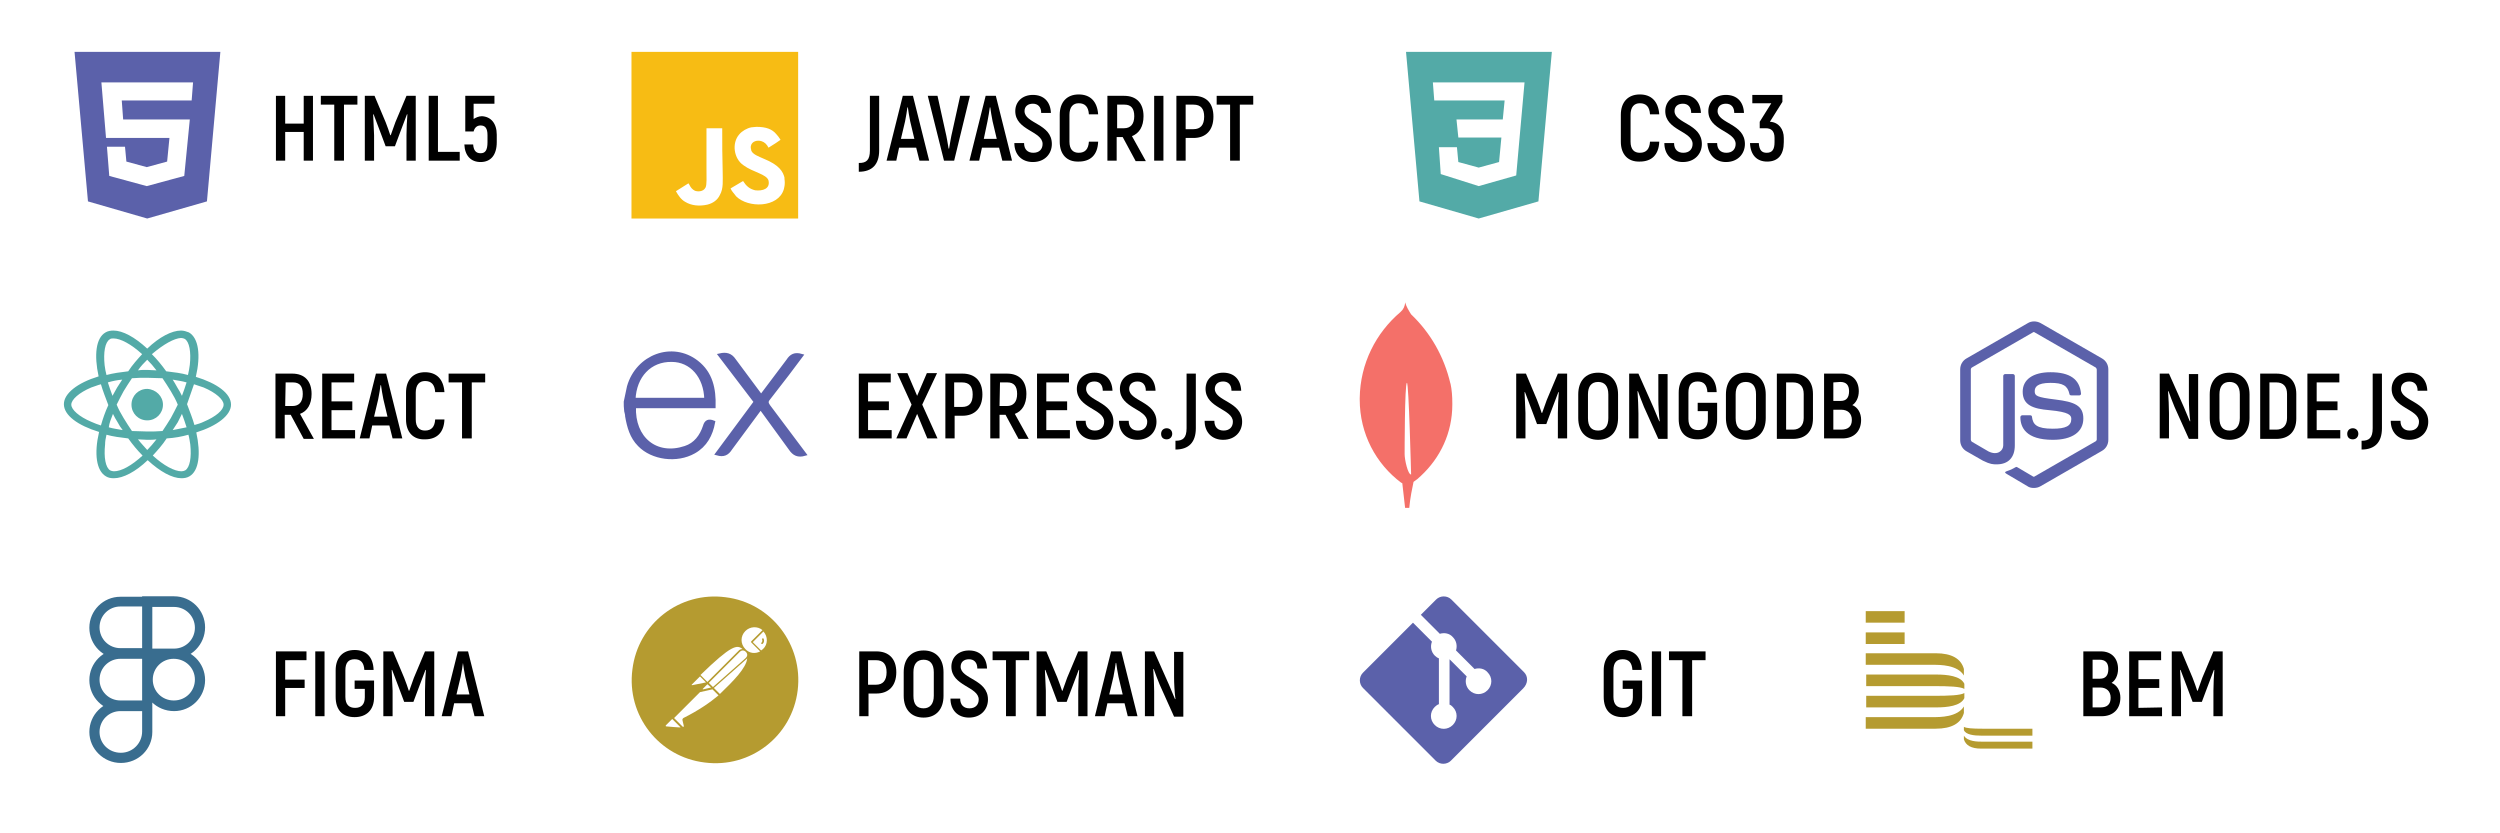 <?xml version="1.0" encoding="utf-8"?>
<!-- Generator: Adobe Illustrator 25.2.1, SVG Export Plug-In . SVG Version: 6.00 Build 0)  -->
<svg version="1.1" id="Layer_1_copy" xmlns="http://www.w3.org/2000/svg" xmlns:xlink="http://www.w3.org/1999/xlink" x="0px"
	 y="0px" viewBox="0 0 540 180" style="enable-background:new 0 0 540 180;" xml:space="preserve">
<style type="text/css">
	.st0{fill:#FFFFFF;}
	.st1{fill:#396D8F;}
	.st2{fill:#53AAA7;}
	.st3{fill:#5B61AA;}
	.st4{fill:#F7BC14;}
	.st5{fill:#B59B30;}
	.st6{fill:#F47069;}
	.st7{fill:#5B61AA;stroke:#5B61AA;stroke-width:0.75;stroke-miterlimit:10;}
</style>
<g id="Layer_5_1_">
	<rect class="st0" width="540" height="180"/>
</g>
<g>
	<path d="M67.6,20.7v14h-2v-6.2h-4v6.2h-2v-14h2v6h4v-6H67.6z"/>
	<path d="M77.2,22.6h-2.9v12.1h-2.1V22.6h-2.9v-1.9h7.9V22.6z"/>
	<path d="M89.8,20.7v14h-2v-5.5c0-1.6,0.1-3.1,0.2-4.5h-0.1c-0.4,1.1-0.9,2.4-1.4,3.7l-1.2,3.2h-2l-1.2-3.2c-0.5-1.3-1-2.6-1.4-3.7
		h-0.1c0.1,1.5,0.1,2.9,0.2,4.5v5.5h-2v-14h2.1l2.4,5.7c0.3,0.8,0.8,2.1,1,2.8h0.1c0.2-0.6,0.7-2,1-2.8l2.4-5.7H89.8z"/>
	<path d="M99.3,32.8v1.9h-6.7v-14h2v12.1C94.6,32.8,99.3,32.8,99.3,32.8z"/>
	<path d="M107.3,29.1v1.6c0,2.8-1.3,4.3-3.5,4.3c-2.1,0-3.4-1.4-3.5-3.8h1.9c0.1,1.3,0.6,1.9,1.6,1.9s1.5-0.6,1.5-2.4v-1.5
		c0-1.5-0.5-2.1-1.5-2.1c-0.8,0-1.3,0.5-1.5,1.3h-1.8v-7.7h6.3v1.7h-4.5v3.3c0.5-0.3,1.1-0.6,1.8-0.6
		C106,25.2,107.3,26.6,107.3,29.1z"/>
</g>
<g>
	<path d="M62.8,89.6h-1.3v5.1h-2v-14h3.6c2.7,0,4.2,1.6,4.2,4.4c0,2.2-0.9,3.7-2.5,4.3l3,5.4h-2.2L62.8,89.6z M61.6,87.7h1.6
		c1.4,0,2.2-0.9,2.2-2.6s-0.7-2.5-2.1-2.5h-1.6L61.6,87.7L61.6,87.7z"/>
	<path d="M76.7,92.8v1.9h-7.1v-14h6.9v1.9h-4.9v4.1h4.5v1.9h-4.5v4.3h5.1V92.8z"/>
	<path d="M84.1,91.9h-3.7l-0.6,2.8h-2.1l3.5-14h2.2l3.5,14h-2.1L84.1,91.9z M83.7,90l-0.9-3.8c-0.2-0.9-0.4-2.3-0.5-3h-0.1
		c-0.1,0.7-0.3,2.1-0.5,3L80.8,90H83.7z"/>
	<path d="M87.7,90.6v-5.8c0-2.8,1.6-4.4,4.1-4.4s4,1.5,4.2,4.3h-2c-0.1-1.6-0.8-2.4-2.2-2.4c-1.2,0-2,0.8-2,2.5v5.8
		c0,1.7,0.8,2.4,2,2.4c1.4,0,2.1-0.8,2.2-2.4h2c-0.1,2.8-1.6,4.3-4.2,4.3C89.3,95,87.7,93.4,87.7,90.6z"/>
	<path d="M104.8,82.6h-2.9v12.1h-2.1V82.6h-2.9v-1.9h7.9V82.6z"/>
</g>
<g>
	<path d="M192.6,92.8v1.9h-7.1v-14h6.9v1.9h-4.9v4.1h4.5v1.9h-4.5v4.3h5.1V92.8z"/>
	<path d="M200.3,94.7l-2.2-5.3l-2.3,5.3h-2.2l3.3-7.3l-3.1-6.8h2.2l2.1,4.9l2.1-4.9h2.2l-3.2,6.8l3.3,7.3H200.3z"/>
	<path d="M212.2,85.2c0,2.9-1.6,4.6-4.3,4.6h-1.7v4.9h-2v-14h3.7C210.6,80.7,212.2,82.3,212.2,85.2z M210.1,85.2
		c0-1.7-0.7-2.6-2.3-2.6h-1.7v5.3h1.7C209.4,87.9,210.1,87,210.1,85.2z"/>
	<path d="M217.2,89.6h-1.3v5.1h-2v-14h3.6c2.7,0,4.2,1.6,4.2,4.4c0,2.2-0.9,3.7-2.5,4.3l3,5.4H220L217.2,89.6z M215.9,87.7h1.6
		c1.4,0,2.2-0.9,2.2-2.6s-0.7-2.5-2.1-2.5H216L215.9,87.7L215.9,87.7z"/>
	<path d="M231.1,92.8v1.9H224v-14h6.9v1.9H226v4.1h4.5v1.9H226v4.3h5.1V92.8z"/>
	<path d="M232.4,90.9h2.1c0,1.4,0.8,2.1,2,2.1c1.3,0,2-0.8,2-1.9c0-2.8-5.9-2.9-5.9-7.1c0-2,1.5-3.5,3.8-3.5c2.4,0,3.8,1.5,3.9,3.9
		h-2.1c0-1.3-0.7-2-1.8-2s-1.8,0.6-1.8,1.6c0,2.7,5.9,2.7,5.9,7.1c0,2.1-1.5,3.9-4.1,3.9C234,95,232.4,93.4,232.4,90.9z"/>
	<path d="M241.7,90.9h2.1c0,1.4,0.8,2.1,2,2.1c1.3,0,2-0.8,2-1.9c0-2.8-5.9-2.9-5.9-7.1c0-2,1.5-3.5,3.8-3.5c2.4,0,3.8,1.5,3.9,3.9
		h-2.1c0-1.3-0.7-2-1.8-2s-1.8,0.6-1.8,1.6c0,2.7,5.9,2.7,5.9,7.1c0,2.1-1.5,3.9-4.1,3.9C243.3,95,241.7,93.4,241.7,90.9z"/>
	<path d="M250.8,93.7c0-0.7,0.5-1.2,1.2-1.2s1.2,0.5,1.2,1.2s-0.5,1.2-1.2,1.2S250.8,94.5,250.8,93.7z"/>
	<path d="M254,95.2c1.5,0,2.3-0.6,2.3-2.7V80.7h2v11.8c0,3-1.5,4.6-4.4,4.6v-1.9H254z"/>
	<path d="M260.2,90.9h2.1c0,1.4,0.8,2.1,2,2.1c1.3,0,2-0.8,2-1.9c0-2.8-5.9-2.9-5.9-7.1c0-2,1.5-3.5,3.8-3.5c2.4,0,3.8,1.5,3.9,3.9
		H266c0-1.3-0.7-2-1.8-2c-1.1,0-1.8,0.6-1.8,1.6c0,2.7,5.9,2.7,5.9,7.1c0,2.1-1.5,3.9-4.1,3.9C261.8,95,260.2,93.4,260.2,90.9z"/>
</g>
<g>
	<path d="M61.6,142.6v4.2h4.2v1.8h-4.2v6.1h-2v-14h6.6v1.9H61.6z"/>
	<path d="M68.1,140.7h2v14h-2V140.7z"/>
	<path d="M72.5,150.5v-5.7c0-2.8,1.6-4.4,4.1-4.4s4,1.5,4.1,4.3h-2c-0.1-1.6-0.8-2.3-2.1-2.3s-2,0.7-2,2.4v5.7
		c0,1.7,0.8,2.4,2.1,2.4c1.3,0,2.1-0.7,2.1-2.3v-1.8h-2.2V147h4.2v3.6c0,2.7-1.6,4.3-4.2,4.3S72.5,153.4,72.5,150.5z"/>
	<path d="M93.8,140.7v14h-2v-5.5c0-1.6,0.1-3.1,0.2-4.5h-0.1c-0.4,1.1-0.9,2.4-1.4,3.7l-1.2,3.2h-2l-1.2-3.2c-0.5-1.3-1-2.6-1.4-3.7
		h-0.1c0.1,1.5,0.1,2.9,0.2,4.5v5.5h-2v-14h2.1l2.4,5.7c0.3,0.8,0.8,2.1,1,2.8h0.1c0.2-0.6,0.7-2,1-2.8l2.4-5.7H93.8z"/>
	<path d="M101.8,151.9h-3.7l-0.6,2.8h-2.1l3.5-14h2.2l3.5,14h-2.1L101.8,151.9z M101.4,150l-0.9-3.8c-0.2-0.9-0.4-2.3-0.5-3l0,0
		c-0.1,0.7-0.3,2.1-0.5,3l-0.9,3.8H101.4z"/>
</g>
<g>
	<path d="M193.6,145.2c0,2.9-1.6,4.6-4.3,4.6h-1.7v4.9h-2v-14h3.7C192,140.7,193.6,142.3,193.6,145.2z M191.5,145.2
		c0-1.7-0.7-2.6-2.3-2.6h-1.7v5.3h1.7C190.7,147.9,191.5,147,191.5,145.2z"/>
	<path d="M195.2,150.3v-5.1c0-2.9,1.6-4.7,4.3-4.7s4.3,1.8,4.3,4.7v5.1c0,2.9-1.6,4.7-4.3,4.7S195.2,153.2,195.2,150.3z
		 M201.7,150.3v-5.1c0-1.8-0.8-2.7-2.2-2.7c-1.5,0-2.2,1-2.2,2.7v5.1c0,1.8,0.7,2.7,2.2,2.7C200.9,153,201.7,152,201.7,150.3z"/>
	<path d="M205.3,150.9h2.1c0,1.4,0.8,2.1,2,2.1c1.3,0,2-0.8,2-1.9c0-2.8-5.9-2.9-5.9-7.1c0-2,1.5-3.5,3.8-3.5c2.4,0,3.8,1.5,3.9,3.9
		h-2.1c0-1.3-0.7-2-1.8-2s-1.8,0.6-1.8,1.6c0,2.7,5.9,2.7,5.9,7.1c0,2.1-1.5,3.9-4.1,3.9C206.9,155,205.3,153.4,205.3,150.9z"/>
	<path d="M222.3,142.6h-2.9v12.1h-2.1v-12.1h-2.9v-1.9h7.9V142.6z"/>
	<path d="M234.9,140.7v14h-2v-5.5c0-1.6,0.1-3.1,0.2-4.5H233c-0.4,1.1-0.9,2.4-1.4,3.7l-1.2,3.2h-2l-1.2-3.2c-0.5-1.3-1-2.6-1.4-3.7
		h-0.1c0.1,1.5,0.1,2.9,0.2,4.5v5.5h-2v-14h2.1l2.4,5.7c0.3,0.8,0.8,2.1,1,2.8h0.1c0.2-0.6,0.7-2,1-2.8l2.4-5.7H234.9z"/>
	<path d="M242.9,151.9h-3.7l-0.6,2.8h-2.1l3.5-14h2.2l3.5,14h-2.1L242.9,151.9z M242.5,150l-0.9-3.8c-0.2-0.9-0.4-2.3-0.5-3H241
		c-0.1,0.7-0.3,2.1-0.5,3l-0.9,3.8H242.5z"/>
	<path d="M247.3,140.7h2l3.2,7.2c0.4,0.9,0.9,2.2,1.3,3.1h0.1c-0.2-1.4-0.3-3.5-0.3-4.7v-5.5h2v14h-2l-3.1-6.9c-0.4-1-1-2.5-1.3-3.4
		h-0.1c0.1,1.4,0.2,3.5,0.2,4.8v5.4h-2L247.3,140.7L247.3,140.7z"/>
</g>
<path class="st1" d="M37.6,142.3h-6.9v-13.5h6.9c3.7,0,6.7,3,6.7,6.7S41.3,142.3,37.6,142.3z M32.9,140.1h4.7c2.5,0,4.5-2,4.5-4.5
	s-2-4.5-4.5-4.5h-4.7C32.9,131,32.9,140.1,32.9,140.1z M32.9,142.3H26c-3.7,0-6.7-3-6.7-6.7s3-6.7,6.7-6.7h6.9V142.3L32.9,142.3z
	 M26,131c-2.5,0-4.5,2-4.5,4.5s2,4.5,4.5,4.5h4.7v-9H26z M32.9,153.6H26c-3.7,0-6.7-3-6.7-6.7s3-6.7,6.7-6.7h6.9V153.6L32.9,153.6z
	 M26,142.3c-2.5,0-4.5,2-4.5,4.5s2,4.5,4.5,4.5h4.7v-9.1H26V142.3z M26.1,164.8c-3.7,0-6.8-3-6.8-6.7s3-6.7,6.7-6.7h6.9v6.7
	C32.9,161.8,29.9,164.8,26.1,164.8z M26,153.6c-2.5,0-4.5,2-4.5,4.5s2,4.5,4.6,4.5s4.6-2.1,4.6-4.6v-4.5H26V153.6z M37.6,153.6
	L37.6,153.6c-3.8,0-6.8-3-6.8-6.7s3-6.7,6.7-6.7h0.1c3.7,0,6.7,3,6.7,6.7S41.3,153.6,37.6,153.6z M37.5,142.3c-2.5,0-4.5,2-4.5,4.5
	s2,4.5,4.5,4.5h0.1c2.5,0,4.5-2,4.5-4.5S40.1,142.3,37.5,142.3L37.5,142.3z"/>
<path class="st2" d="M35.2,87.4c0,1.9-1.5,3.4-3.4,3.4s-3.4-1.5-3.4-3.4l0,0c0-1.9,1.5-3.4,3.4-3.4C33.7,84.1,35.2,85.6,35.2,87.4
	L35.2,87.4z M39.1,71.4c-2,0-4.7,1.4-7.3,3.9c-2.7-2.5-5.3-3.9-7.3-3.9c-0.6,0-1.2,0.1-1.7,0.4c-2.1,1.2-2.5,4.9-1.5,9.5
	c-4.6,1.4-7.5,3.7-7.5,6c0,2.4,3,4.6,7.6,6c-1.1,4.7-0.6,8.4,1.5,9.6c0.5,0.3,1,0.4,1.7,0.4c2,0,4.7-1.4,7.3-3.9
	c2.7,2.5,5.3,3.9,7.3,3.9c0.6,0,1.2-0.1,1.7-0.4c2.1-1.2,2.5-4.9,1.5-9.5c4.5-1.4,7.5-3.7,7.5-6c0-2.4-3-4.6-7.6-6
	c1.1-4.7,0.6-8.4-1.5-9.6C40.3,71.6,39.7,71.4,39.1,71.4L39.1,71.4z M39.1,73L39.1,73c0.3,0,0.6,0.1,0.8,0.2c1,0.6,1.4,2.8,1.1,5.6
	c-0.1,0.7-0.2,1.4-0.4,2.2c-1.4-0.4-3-0.6-4.7-0.8c-1-1.4-2-2.6-3.1-3.7C35.4,74.3,37.6,73.1,39.1,73L39.1,73z M24.5,73.1
	c1.5,0,3.8,1.2,6.2,3.4c-1,1.1-2.1,2.3-3,3.7C26,80.4,24.5,80.6,23,81c-0.2-0.7-0.3-1.4-0.4-2.1c-0.3-2.8,0.1-5,1.1-5.6
	C23.9,73.1,24.2,73.1,24.5,73.1L24.5,73.1z M31.8,77.7c0.7,0.7,1.4,1.5,2,2.3c-0.7,0-1.3-0.1-2-0.1s-1.4,0-2,0.1
	C30.4,79.1,31.1,78.4,31.8,77.7L31.8,77.7z M31.8,81.6c1.1,0,2.2,0.1,3.3,0.1c0.6,0.9,1.2,1.8,1.8,2.8s1.1,1.9,1.5,2.9
	c-0.5,1-1,2-1.5,2.9c-0.6,1-1.2,1.9-1.8,2.8c-1.1,0.1-2.2,0.1-3.3,0.1c-1.1,0-2.2-0.1-3.3-0.1c-0.6-0.9-1.2-1.8-1.8-2.8
	c-0.6-1-1.1-1.9-1.5-2.9c0.5-1,1-2,1.5-2.9c0.6-1,1.2-1.9,1.8-2.8C29.6,81.6,30.7,81.6,31.8,81.6L31.8,81.6z M26.4,82
	c-0.4,0.6-0.7,1.1-1.1,1.7c-0.3,0.6-0.7,1.2-1,1.8c-0.4-1-0.7-2-1-2.9C24.3,82.3,25.3,82.1,26.4,82L26.4,82z M37.3,82
	c1,0.2,2,0.3,3,0.6c-0.3,0.9-0.6,1.9-1,2.9c-0.3-0.6-0.6-1.2-1-1.8C38,83.1,37.6,82.5,37.3,82L37.3,82z M41.9,83
	c0.7,0.2,1.4,0.5,2.1,0.7c2.6,1.1,4.3,2.6,4.3,3.7c0,1.2-1.7,2.6-4.3,3.7c-0.6,0.3-1.3,0.5-2,0.7c-0.4-1.4-1-2.9-1.6-4.5
	C40.9,85.9,41.4,84.4,41.9,83L41.9,83z M21.8,83c0.4,1.4,1,2.9,1.6,4.5c-0.7,1.5-1.2,3-1.6,4.4c-0.7-0.2-1.4-0.5-2.1-0.8
	c-2.6-1.1-4.3-2.6-4.3-3.7s1.7-2.6,4.3-3.7C20.4,83.5,21,83.2,21.8,83z M39.3,89.4c0.4,1,0.7,2,1,2.9c-1,0.2-2,0.4-3,0.6
	c0.4-0.6,0.7-1.1,1.1-1.7C38.7,90.6,39,90,39.3,89.4L39.3,89.4z M24.4,89.4c0.3,0.6,0.6,1.2,1,1.8c0.3,0.6,0.7,1.2,1.1,1.7
	c-1-0.2-2-0.3-3-0.6C23.6,91.4,24,90.4,24.4,89.4L24.4,89.4z M40.7,93.9c0.2,0.7,0.3,1.5,0.4,2.1c0.3,2.8-0.1,5-1.1,5.6
	c-0.2,0.1-0.5,0.2-0.8,0.2c-1.5,0-3.8-1.2-6.2-3.4c1-1.1,2.1-2.3,3-3.7C37.7,94.6,39.3,94.3,40.7,93.9L40.7,93.9z M23,93.9
	c1.4,0.4,3,0.6,4.7,0.8c1,1.4,2,2.6,3.1,3.7c-2.4,2.2-4.6,3.4-6.2,3.4c-0.3,0-0.6-0.1-0.8-0.2c-1-0.6-1.4-2.8-1.1-5.6
	C22.7,95.4,22.8,94.7,23,93.9L23,93.9z M29.8,94.9c0.7,0,1.3,0.1,2,0.1s1.4,0,2-0.1c-0.7,0.9-1.3,1.6-2,2.3
	C31.2,96.5,30.5,95.8,29.8,94.9z"/>
<path class="st3" d="M16.1,11.2h31.5l-2.9,32.3l-12.9,3.7L19,43.5L16.1,11.2z M26.6,25.8l-0.3-4.1h15.1l0.3-3.9H21.9l1,12h13.7
	l-0.5,5.1l-4.4,1.2l-4.4-1.2L27,31.7h-3.9l0.5,6.3l8.1,2.2l8.1-2.2L41,25.8H26.6L26.6,25.8z"/>
<g>
	<g>
		<path d="M346.4,150.5v-5.7c0-2.8,1.6-4.4,4.1-4.4s4,1.5,4.1,4.3h-2c-0.1-1.6-0.8-2.3-2.1-2.3s-2,0.7-2,2.4v5.7
			c0,1.7,0.8,2.4,2.1,2.4c1.3,0,2.1-0.7,2.1-2.3v-1.8h-2.2V147h4.2v3.6c0,2.7-1.6,4.3-4.2,4.3S346.4,153.4,346.4,150.5z"/>
		<path d="M356.8,140.7h2v14h-2V140.7z"/>
		<path d="M368.4,142.6h-2.9v12.1h-2.1v-12.1h-2.9v-1.9h7.9V142.6z"/>
	</g>
	<path class="st3" d="M329.2,145.2l-15.7-15.7c-0.9-0.9-2.4-0.9-3.3,0l-3.3,3.3l4.1,4.1c1-0.3,2.1-0.1,2.8,0.7
		c0.8,0.8,1,1.9,0.7,2.9l4,4c1-0.3,2.1-0.1,2.8,0.7c1.1,1.1,1.1,2.8,0,3.9c-1.1,1.1-2.8,1.1-3.9,0c-0.8-0.8-1-2-0.6-3l-3.7-3.7v9.8
		c0.3,0.1,0.5,0.3,0.7,0.5c1.1,1.1,1.1,2.8,0,3.9c-1.1,1.1-2.8,1.1-3.9,0s-1.1-2.8,0-3.9c0.3-0.3,0.6-0.5,0.9-0.6v-9.9
		c-0.3-0.1-0.6-0.3-0.9-0.6c-0.8-0.8-1-2-0.6-3l-4.1-4.1l-10.8,10.8c-0.9,0.9-0.9,2.4,0,3.3l15.7,15.7c0.9,0.9,2.4,0.9,3.3,0
		l15.6-15.6C330.1,147.6,330.1,146.1,329.2,145.2"/>
</g>
<g>
	<path d="M185.6,35.2c1.5,0,2.3-0.6,2.3-2.7V20.7h2v11.8c0,3-1.5,4.6-4.4,4.6v-1.9H185.6z"/>
	<path d="M197.9,31.9h-3.7l-0.6,2.8h-2.1l3.5-14h2.2l3.5,14h-2.1L197.9,31.9z M197.5,30l-0.9-3.8c-0.2-0.9-0.4-2.3-0.5-3H196
		c-0.1,0.7-0.3,2.1-0.5,3l-0.9,3.8H197.5z"/>
	<path d="M200.4,20.7h2.1l1.7,7.7c0.3,1.2,0.5,2.6,0.7,3.7h0.1c0.2-1.1,0.4-2.5,0.7-3.7l1.7-7.7h2.1l-3.4,14h-2.2L200.4,20.7z"/>
	<path d="M215.8,31.9h-3.7l-0.6,2.8h-2.1l3.5-14h2.2l3.5,14h-2.1L215.8,31.9z M215.3,30l-0.9-3.8c-0.2-0.9-0.4-2.3-0.5-3h-0.1
		c-0.1,0.7-0.3,2.1-0.5,3l-0.8,3.8H215.3z"/>
	<path d="M219.1,30.9h2.1c0,1.4,0.8,2.1,2,2.1c1.3,0,2-0.8,2-1.9c0-2.8-5.9-2.9-5.9-7.1c0-2,1.5-3.5,3.8-3.5c2.4,0,3.8,1.5,3.9,3.9
		h-2.1c0-1.3-0.7-2-1.8-2c-1.1,0-1.8,0.6-1.8,1.6c0,2.7,5.9,2.7,5.9,7.1c0,2.1-1.5,3.9-4.1,3.9C220.7,35,219.1,33.4,219.1,30.9z"/>
	<path d="M228.9,30.6v-5.8c0-2.8,1.6-4.4,4.1-4.4s4,1.5,4.2,4.3h-2c-0.1-1.6-0.8-2.4-2.2-2.4c-1.2,0-2,0.8-2,2.5v5.8
		c0,1.7,0.8,2.4,2,2.4c1.4,0,2.1-0.8,2.2-2.4h2c-0.1,2.8-1.6,4.3-4.2,4.3C230.5,35,228.9,33.4,228.9,30.6z"/>
	<path d="M242.5,29.6h-1.3v5.1h-2v-14h3.6c2.7,0,4.2,1.6,4.2,4.4c0,2.2-0.9,3.7-2.5,4.3l3,5.4h-2.2L242.5,29.6z M241.2,27.7h1.6
		c1.4,0,2.2-0.9,2.2-2.6s-0.7-2.5-2.1-2.5h-1.6v5.1H241.2z"/>
	<path d="M249.3,20.7h2v14h-2V20.7z"/>
	<path d="M262.1,25.2c0,2.9-1.6,4.6-4.3,4.6h-1.7v4.9h-2v-14h3.7C260.6,20.7,262.1,22.3,262.1,25.2z M260.1,25.2
		c0-1.7-0.7-2.6-2.3-2.6h-1.7v5.3h1.7C259.3,27.9,260.1,27,260.1,25.2z"/>
	<path d="M270.7,22.6h-2.9v12.1h-2.1V22.6h-2.9v-1.9h7.9V22.6z"/>
</g>
<path class="st4" d="M136.4,11.2h36v36h-36V11.2z M169.5,38.6c-0.3-1.6-1.3-3-4.5-4.3c-1.1-0.5-2.3-0.9-2.7-1.7
	c-0.1-0.5-0.2-0.8-0.1-1.1c0.2-1,1.4-1.3,2.3-1c0.6,0.2,1.1,0.6,1.5,1.4c1.6-1,1.6-1,2.6-1.7c-0.4-0.6-0.6-0.9-0.9-1.2
	c-0.9-1.1-2.2-1.6-4.3-1.6l-1.1,0.1c-1,0.2-2,0.8-2.6,1.5c-1.7,1.9-1.2,5.3,0.9,6.7c2,1.5,5,1.9,5.4,3.3c0.4,1.8-1.3,2.3-2.9,2.1
	c-1.2-0.3-1.9-0.9-2.6-2l-2.7,1.6c0.3,0.7,0.7,1,1.2,1.7c2.6,2.6,9.1,2.5,10.3-1.5c0-0.1,0.4-1.1,0.1-2.5
	C169.4,38.5,169.5,38.6,169.5,38.6z M156,27.7h-3.4c0,2.9,0,5.8,0,8.7c0,1.8,0.1,3.5-0.2,4.1c-0.5,1-1.8,0.9-2.3,0.7
	c-0.6-0.3-0.9-0.7-1.2-1.3c-0.1-0.2-0.2-0.3-0.2-0.3l-2.7,1.7c0.5,0.9,1.1,1.8,2,2.3c1.3,0.8,3,1,4.8,0.6c1.2-0.3,2.2-1,2.7-2.1
	c0.8-1.4,0.6-3.1,0.6-5C156,34,156,30.9,156,27.7C156,27.8,156,27.7,156,27.7z"/>
<g>
	<g>
		<path d="M466.5,80.7h2l3.2,7.2c0.4,0.9,0.9,2.2,1.3,3.1h0.1c-0.2-1.4-0.3-3.5-0.3-4.7v-5.5h2v14h-2l-3.1-6.9c-0.4-1-1-2.5-1.3-3.4
			h-0.1c0.1,1.4,0.2,3.5,0.2,4.8v5.4h-2L466.5,80.7L466.5,80.7z"/>
		<path d="M477.3,90.3v-5.1c0-2.9,1.6-4.7,4.3-4.7c2.7,0,4.3,1.8,4.3,4.7v5.1c0,2.9-1.6,4.7-4.3,4.7S477.3,93.2,477.3,90.3z
			 M483.8,90.3v-5.1c0-1.8-0.8-2.7-2.2-2.7c-1.5,0-2.2,1-2.2,2.7v5.1c0,1.8,0.7,2.7,2.2,2.7C483,93,483.8,92,483.8,90.3z"/>
		<path d="M488.2,80.7h3.5c2.7,0,4.3,1.6,4.3,4.4v5.3c0,2.8-1.6,4.4-4.3,4.4h-3.5V80.7z M491.7,92.8c1.4,0,2.3-0.9,2.3-2.5v-5.2
			c0-1.6-0.8-2.5-2.3-2.5h-1.5v10.2H491.7z"/>
		<path d="M505.5,92.8v1.9h-7.1v-14h6.9v1.9h-4.9v4.1h4.5v1.9h-4.5v4.3h5.1V92.8z"/>
		<path d="M507,93.7c0-0.7,0.5-1.2,1.2-1.2s1.2,0.5,1.2,1.2s-0.5,1.2-1.2,1.2S507,94.5,507,93.7z"/>
		<path d="M510.2,95.2c1.5,0,2.3-0.6,2.3-2.7V80.7h2v11.8c0,3-1.5,4.6-4.4,4.6v-1.9H510.2z"/>
		<path d="M516.4,90.9h2.1c0,1.4,0.8,2.1,2,2.1c1.3,0,2-0.8,2-1.9c0-2.8-5.9-2.9-5.9-7.1c0-2,1.5-3.5,3.8-3.5c2.4,0,3.8,1.5,3.9,3.9
			h-2.1c0-1.3-0.7-2-1.8-2s-1.8,0.6-1.8,1.6c0,2.7,5.9,2.7,5.9,7.1c0,2.1-1.5,3.9-4.1,3.9C518,95,516.4,93.4,516.4,90.9z"/>
	</g>
	<path class="st3" d="M439.3,105.4c-0.5,0-1-0.1-1.4-0.4l-4.4-2.6c-0.7-0.4-0.3-0.5-0.1-0.6c0.9-0.3,1.1-0.4,2-0.9
		c0.1-0.1,0.2,0,0.3,0l3.4,2c0.1,0.1,0.3,0.1,0.4,0l13.2-7.6c0.1-0.1,0.2-0.2,0.2-0.4V79.8c0-0.1-0.1-0.3-0.2-0.4l-13.2-7.6
		c-0.1-0.1-0.3-0.1-0.4,0l-13.2,7.6c-0.1,0.1-0.2,0.2-0.2,0.4V95c0,0.1,0.1,0.3,0.2,0.4l3.6,2.1c2,1,3.2-0.2,3.2-1.3v-15
		c0-0.2,0.2-0.4,0.4-0.4h1.7c0.2,0,0.4,0.2,0.4,0.4v15c0,2.6-1.4,4.1-3.9,4.1c-0.8,0-1.4,0-3-0.8l-3.5-2c-0.9-0.5-1.4-1.4-1.4-2.4
		V79.8c0-1,0.5-1.9,1.4-2.4l13.2-7.6c0.8-0.5,1.9-0.5,2.8,0l13.2,7.6c0.9,0.5,1.4,1.4,1.4,2.4V95c0,1-0.5,1.9-1.4,2.4l-13.2,7.6
		C440.3,105.3,439.8,105.4,439.3,105.4z M450,90.4c0-2.8-1.9-3.6-6-4.1s-4.5-0.8-4.5-1.8c0-0.8,0.4-1.8,3.4-1.8
		c2.7,0,3.7,0.6,4.1,2.4c0,0.2,0.2,0.3,0.4,0.3h1.7c0.1,0,0.2,0,0.3-0.1c0.1-0.1,0.1-0.2,0.1-0.3c-0.3-3.1-2.4-4.6-6.6-4.6
		c-3.8,0-6,1.6-6,4.2c0,2.9,2.2,3.7,5.8,4c4.3,0.4,4.7,1.1,4.7,1.9c0,1.5-1.2,2.1-4,2.1c-3.5,0-4.3-0.9-4.5-2.6
		c0-0.2-0.2-0.3-0.4-0.3h-1.7c-0.2,0-0.4,0.2-0.4,0.4c0,2.2,1.2,4.9,7,4.9C447.6,95,450,93.3,450,90.4z"/>
</g>
<path class="st5" d="M156.7,129c-9.9-1.3-18.9,5.7-20.1,15.6c-1.3,9.9,5.7,18.9,15.6,20.1c9.9,1.3,18.9-5.7,20.1-15.6
	C173.5,139.3,166.6,130.2,156.7,129z M160.4,140.2c-0.3,0-0.7,0.1-0.9,0.4l-6.7,6.7l-0.5-0.5l-1-1
	C158,139.3,159.2,139.2,160.4,140.2z M153.1,147.5l6.7-6.7c0.4-0.4,0.9-0.4,1.3,0c0.4,0.4,0.4,0.9,0,1.3c0,0,0,0-0.1,0.1l-7,6.2
	C154,148.4,153.1,147.5,153.1,147.5z M153.6,148.5l-1.7,0.4h-0.1v-0.1l1-1C152.8,147.8,153.6,148.5,153.6,148.5z M149.4,147.9
	l1.8-1.8l1.3,1.3l-3,0.6C149.4,148,149.4,148,149.4,147.9L149.4,147.9z M143.9,156.9c-0.1,0-0.1-0.1-0.1-0.1l0,0v-0.1l0,0l1.4-1.4
	l1.8,1.8C147.1,157.2,143.9,156.9,143.9,156.9z M147.6,155.1c-0.1,0.1-0.2,0.2-0.2,0.4l0.3,1.3c0,0.1,0,0.2-0.1,0.2s-0.1,0-0.2-0.1
	l0,0l-1.4-1.4l-0.4-0.4l5.6-5.6l2.7-0.6l1.3,1.3C153.3,151.8,150.8,153.5,147.6,155.1z M155.5,149.9L155.5,149.9l-1.3-1.3l7-6.2
	c0.1-0.1,0.1-0.1,0.2-0.2C161.2,144.3,158.4,147.1,155.5,149.9z M161,140.2L161,140.2c-1.1-1.1-1.1-2.8,0-3.9c1-1,2.6-1.1,3.7-0.2
	l-2.4,2.4c-0.1,0.1-0.1,0.2,0,0.3l0,0l1.9,1.9C163.1,141.3,161.8,141.1,161,140.2z M164.8,140.2c-0.1,0.1-0.3,0.2-0.4,0.3l0,0
	l-1.8-1.8l2.3-2.3C165.9,137.5,165.9,139.2,164.8,140.2z M164.7,137.9c-0.1,0.1-0.1,0.1-0.1,0.2c0.1,0.2,0.1,0.5-0.1,0.7
	c-0.1,0.1-0.1,0.2,0,0.3l0,0h0.1c0.1,0,0.1,0,0.2-0.1c0.3-0.3,0.3-0.8,0.1-1.1C164.9,137.9,164.8,137.8,164.7,137.9L164.7,137.9z"/>
<g>
	<path d="M458,150.7c0,2.5-1.6,4-4,4h-4v-14h3.8c2.3,0,3.7,1.5,3.7,3.8c0,1.4-0.6,2.5-1.4,3C457.3,148,458,149.2,458,150.7z
		 M452,142.6v4h1.6c1.2,0,1.8-0.7,1.8-2.1c0-1.3-0.6-2-1.9-2H452V142.6z M455.9,150.7c0-1.4-0.9-2.2-2.3-2.2H452v4.3h1.7
		C455.2,152.8,455.9,152.1,455.9,150.7z"/>
	<path d="M467,152.8v1.9h-7.1v-14h6.9v1.9h-4.9v4.1h4.5v1.9h-4.5v4.3L467,152.8L467,152.8z"/>
	<path d="M480.1,140.7v14h-2v-5.5c0-1.6,0.1-3.1,0.2-4.5h-0.1c-0.4,1.1-0.9,2.4-1.4,3.7l-1.2,3.2h-2l-1.2-3.2
		c-0.5-1.3-1-2.6-1.4-3.7h-0.1c0.1,1.5,0.1,2.9,0.2,4.5v5.5h-2v-14h2.1l2.4,5.7c0.3,0.8,0.8,2.1,1,2.8h0.1c0.2-0.6,0.7-2,1-2.8
		l2.4-5.7H480.1z"/>
</g>
<path class="st5" d="M403,136.6h8.4v2.5H403V136.6z M403,132h8.4v2.5H403V132z M418.1,141.1H403v2.5h14.5c1.6,0,5.3,0,6.7,2.3v-1.4
	C423.6,142.3,421.6,141.1,418.1,141.1z M418.2,145.7h-15.1v2.5h14.5c3.5,0,5.8,0.1,6.7,0.6v-1.1C423.5,146,420.6,145.7,418.2,145.7z
	 M418.1,157.4H403v-2.5h14.5c1.6,0,5.3,0,6.7-2.3v1.4C423.6,156.2,421.6,157.4,418.1,157.4L418.1,157.4z M418.2,152.8h-15.1v-2.5
	h14.5c3.5,0,5.8-0.1,6.7-0.6v1.1C423.5,152.5,420.6,152.8,418.2,152.8z M427.9,161.7H439v-1.5h-10.8c-1,0-3.2,0-4-1.3v0.8
	C424.6,161,425.8,161.7,427.9,161.7z M427.9,158.9H439v-1.5h-10.8c-2.2,0-3.5-0.1-4-0.4v0.7C424.6,158.7,426.4,158.9,427.9,158.9z"
	/>
<g>
	<g>
		<path d="M350.1,30.6v-5.8c0-2.8,1.6-4.4,4.1-4.4s4,1.5,4.2,4.3h-2c-0.1-1.6-0.8-2.4-2.2-2.4c-1.2,0-2,0.8-2,2.5v5.8
			c0,1.7,0.8,2.4,2,2.4c1.4,0,2.1-0.8,2.2-2.4h2c-0.1,2.8-1.6,4.3-4.2,4.3C351.7,35,350.1,33.4,350.1,30.6z"/>
		<path d="M359.5,30.9h2.1c0,1.4,0.8,2.1,2,2.1c1.3,0,2-0.8,2-1.9c0-2.8-5.9-2.9-5.9-7.1c0-2,1.5-3.5,3.8-3.5c2.4,0,3.8,1.5,3.9,3.9
			h-2.1c0-1.3-0.7-2-1.8-2s-1.8,0.6-1.8,1.6c0,2.7,5.9,2.7,5.9,7.1c0,2.1-1.5,3.9-4.1,3.9C361.1,35,359.5,33.4,359.5,30.9z"/>
		<path d="M368.8,30.9h2.1c0,1.4,0.8,2.1,2,2.1c1.3,0,2-0.8,2-1.9c0-2.8-5.9-2.9-5.9-7.1c0-2,1.5-3.5,3.8-3.5c2.4,0,3.8,1.5,3.9,3.9
			h-2.1c0-1.3-0.7-2-1.8-2S371,23,371,24c0,2.7,5.9,2.7,5.9,7.1c0,2.1-1.5,3.9-4.1,3.9C370.5,35,368.9,33.4,368.8,30.9z"/>
		<path d="M385.3,29.8v0.9c0,2.7-1.2,4.2-3.6,4.2c-2.2,0-3.6-1.4-3.7-4h1.9c0.1,1.6,0.7,2.1,1.7,2.1c1.2,0,1.7-0.7,1.7-2.3v-0.9
			c0-1.5-0.7-2.1-1.9-2.1h-1.3v-1.4l2.5-4h-4.1v-1.8h6.5V22l-2.7,4.3C384.2,26.4,385.3,27.9,385.3,29.8z"/>
	</g>
	<path class="st2" d="M303.7,11.2h31.5l-2.9,32.3l-12.9,3.7l-12.8-3.7L303.7,11.2z M329.3,17.8h-19.8l0.3,3.9H325l-0.4,4.1h-10
		l0.4,3.9h9.3l-0.5,5.3l-4.4,1.2L315,35l-0.3-3.2h-3.9l0.4,5.8l8.2,2.6l8.1-2.3L329.3,17.8L329.3,17.8z"/>
</g>
<g>
	<path d="M338.5,80.7v14h-2v-5.5c0-1.6,0.1-3.1,0.2-4.5h-0.1c-0.4,1.1-0.9,2.4-1.4,3.7l-1.2,3.2h-2l-1.2-3.2c-0.5-1.3-1-2.6-1.4-3.7
		h-0.1c0.1,1.5,0.1,2.9,0.2,4.5v5.5h-2v-14h2.1l2.4,5.7c0.3,0.8,0.8,2.1,1,2.8h0.1c0.2-0.6,0.7-2,1-2.8l2.4-5.7H338.5z"/>
	<path d="M340.9,90.3v-5.1c0-2.9,1.6-4.7,4.3-4.7s4.3,1.8,4.3,4.7v5.1c0,2.9-1.6,4.7-4.3,4.7S340.9,93.2,340.9,90.3z M347.4,90.3
		v-5.1c0-1.8-0.8-2.7-2.2-2.7c-1.5,0-2.2,1-2.2,2.7v5.1c0,1.8,0.7,2.7,2.2,2.7C346.7,93,347.4,92,347.4,90.3z"/>
	<path d="M351.9,80.7h2l3.2,7.2c0.4,0.9,0.9,2.2,1.3,3.1h0.1c-0.2-1.4-0.3-3.5-0.3-4.7v-5.5h2v14h-2l-3.1-6.9c-0.4-1-1-2.5-1.3-3.4
		h-0.1c0.1,1.4,0.2,3.5,0.2,4.8v5.4h-2L351.9,80.7L351.9,80.7z"/>
	<path d="M362.6,90.5v-5.7c0-2.8,1.6-4.4,4.1-4.4s4,1.5,4.1,4.3h-2c-0.1-1.6-0.8-2.3-2.1-2.3s-2,0.7-2,2.4v5.7
		c0,1.7,0.8,2.4,2.1,2.4c1.3,0,2.1-0.7,2.1-2.3v-1.8h-2.2V87h4.2v3.6c0,2.7-1.6,4.3-4.2,4.3S362.6,93.4,362.6,90.5z"/>
	<path d="M372.8,90.3v-5.1c0-2.9,1.6-4.7,4.3-4.7c2.7,0,4.3,1.8,4.3,4.7v5.1c0,2.9-1.6,4.7-4.3,4.7S372.8,93.2,372.8,90.3z
		 M379.3,90.3v-5.1c0-1.8-0.8-2.7-2.2-2.7c-1.5,0-2.2,1-2.2,2.7v5.1c0,1.8,0.7,2.7,2.2,2.7C378.5,93,379.3,92,379.3,90.3z"/>
	<path d="M383.8,80.7h3.5c2.7,0,4.3,1.6,4.3,4.4v5.3c0,2.8-1.6,4.4-4.3,4.4h-3.5V80.7z M387.3,92.8c1.4,0,2.3-0.9,2.3-2.5v-5.2
		c0-1.6-0.8-2.5-2.3-2.5h-1.5v10.2H387.3z"/>
	<path d="M402,90.7c0,2.5-1.6,4-4,4h-4v-14h3.8c2.3,0,3.7,1.5,3.7,3.8c0,1.4-0.6,2.5-1.4,3C401.3,88,402,89.2,402,90.7z M396,82.6v4
		h1.6c1.2,0,1.8-0.7,1.8-2.1c0-1.3-0.6-2-1.9-2L396,82.6L396,82.6z M400,90.7c0-1.4-0.9-2.2-2.3-2.2H396v4.3h1.7
		C399.2,92.8,400,92.1,400,90.7z"/>
</g>
<path class="st6" d="M303.4,98.1c0,0,0-15.4,0.5-15.4c0.4,0,0.9,19.8,0.9,19.8C304.1,102.5,303.4,99.3,303.4,98.1L303.4,98.1z
	 M313.3,82.9c-1.4-6-4.4-11.1-8.5-15l0,0c-0.5-0.8-1-1.6-1.3-2.6v-0.1v0.1c0,0.8-0.4,1.6-1,2.1l0,0c-5.3,4.5-8.7,11.1-8.8,18.6l0,0
	c0,0.1,0,0.2,0,0.3c0,7.4,3.5,13.9,9,18h0.1l0.1,0.1c0.2,1.8,0.4,3.5,0.6,5.3h0.9c0.2-2.2,0.6-4.1,1-6l-0.1,0.4
	c0.6-0.4,1.1-0.8,1.6-1.3l0,0c4.2-3.9,6.8-9.3,6.8-15.4c0-0.1,0-0.2,0-0.3l0,0c0-1.5-0.1-2.9-0.4-4.3L313.3,82.9L313.3,82.9z"/>
<path class="st7" d="M173.8,98.1c-1.4,0.4-2.3,0-3.1-1.2l-5.6-7.7l-0.8-1.1l-6.5,8.8c-0.7,1.1-1.5,1.5-2.9,1.1l8.3-11.2l-7.7-10.1
	c1.3-0.3,2.3-0.1,3.1,1.1l5.8,7.8l5.8-7.7c0.7-1.1,1.5-1.5,2.9-1.1l-3,4l-4.1,5.3c-0.5,0.6-0.4,1,0,1.6L173.8,98.1z M135.1,86.8
	l0.7-3.3c1.9-6.6,9.4-9.4,14.7-5.3c3.1,2.4,3.8,5.8,3.7,9.6H137c-0.3,6.9,4.7,11,11,8.9c2.2-0.7,3.5-2.5,4.2-4.6
	c0.3-1.1,0.9-1.3,1.9-0.9c-0.5,2.7-1.7,5-4.2,6.4c-3.7,2.1-9,1.4-11.8-1.5c-1.7-1.7-2.3-3.9-2.7-6.2c0-0.4-0.1-0.7-0.2-1.1
	C135.1,88,135.1,87.4,135.1,86.8L135.1,86.8z M136.9,86.3h15.6c-0.1-5-3.2-8.5-7.4-8.5C140.4,77.7,137.1,81.2,136.9,86.3z"/>
</svg>
